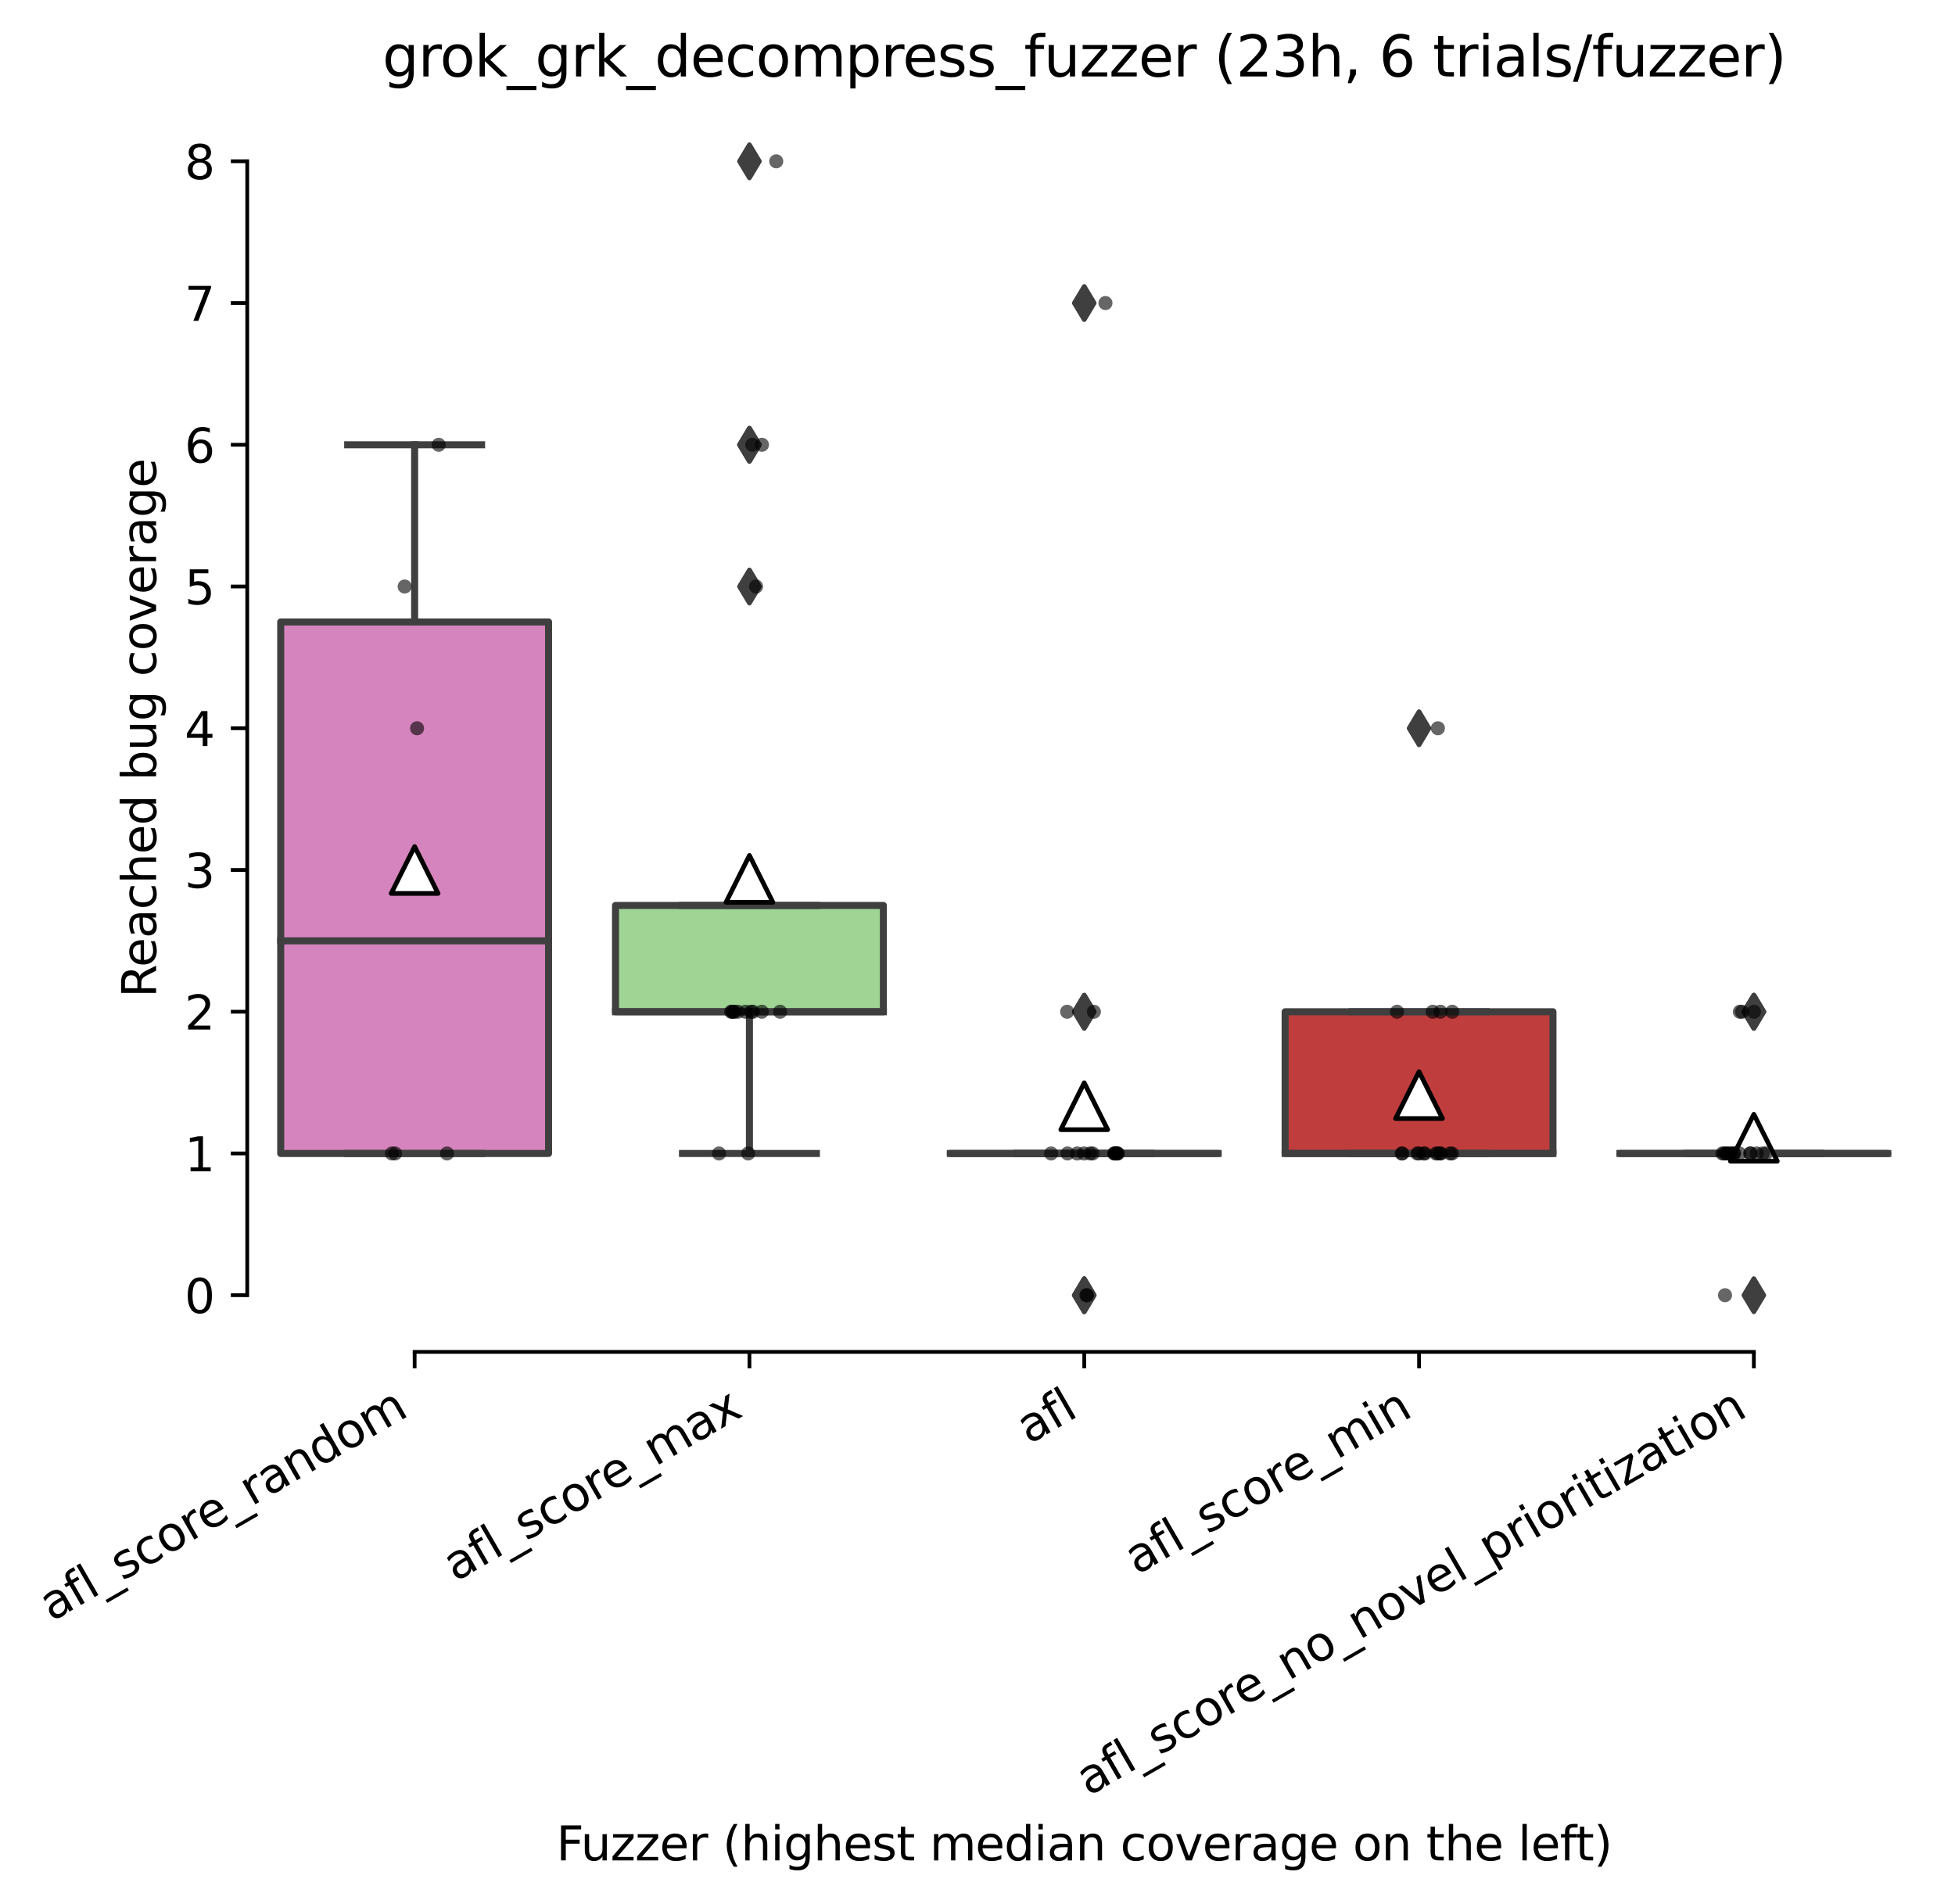 <?xml version="1.0" encoding="utf-8" standalone="no"?>
<!DOCTYPE svg PUBLIC "-//W3C//DTD SVG 1.1//EN"
  "http://www.w3.org/Graphics/SVG/1.1/DTD/svg11.dtd">
<svg height="406.195pt" version="1.1" viewBox="0 0 417.063 406.195" width="417.063pt" xmlns="http://www.w3.org/2000/svg" xmlns:xlink="http://www.w3.org/1999/xlink">
 <defs>
  <style type="text/css">*{stroke-linecap:butt;stroke-linejoin:round;}</style>
 </defs>
 <g id="figure_1">
  <g id="patch_1">
   <path d="M 0 406.195 
L 417.063 406.195 
L 417.063 0 
L 0 0 
z
" style="fill:#ffffff;"/>
  </g>
  <g id="axes_1">
   <g id="patch_2">
    <path d="M 52.743 288.43 
L 409.863 288.43 
L 409.863 22.318 
L 52.743 22.318 
z
" style="fill:#ffffff;"/>
   </g>
   <g id="patch_3">
    <path clip-path="url(#pbec3e5b491)" d="M 59.885 246.094 
L 117.024 246.094 
L 117.024 132.694 
L 59.885 132.694 
L 59.885 246.094 
z
" style="fill:#d684bd;stroke:#3f3f3f;stroke-linejoin:miter;stroke-width:1.5;"/>
   </g>
   <g id="patch_4">
    <path clip-path="url(#pbec3e5b491)" d="M 131.309 215.854 
L 188.448 215.854 
L 188.448 193.174 
L 131.309 193.174 
L 131.309 215.854 
z
" style="fill:#9fd495;stroke:#3f3f3f;stroke-linejoin:miter;stroke-width:1.5;"/>
   </g>
   <g id="patch_5">
    <path clip-path="url(#pbec3e5b491)" d="M 202.733 246.094 
L 259.872 246.094 
L 259.872 246.094 
L 202.733 246.094 
L 202.733 246.094 
z
" style="fill:#3274a1;stroke:#3f3f3f;stroke-linejoin:miter;stroke-width:1.5;"/>
   </g>
   <g id="patch_6">
    <path clip-path="url(#pbec3e5b491)" d="M 274.157 246.094 
L 331.296 246.094 
L 331.296 215.854 
L 274.157 215.854 
L 274.157 246.094 
z
" style="fill:#c03d3e;stroke:#3f3f3f;stroke-linejoin:miter;stroke-width:1.5;"/>
   </g>
   <g id="patch_7">
    <path clip-path="url(#pbec3e5b491)" d="M 345.581 246.094 
L 402.72 246.094 
L 402.72 246.094 
L 345.581 246.094 
L 345.581 246.094 
z
" style="fill:#e1812c;stroke:#3f3f3f;stroke-linejoin:miter;stroke-width:1.5;"/>
   </g>
   <g id="matplotlib.axis_1">
    <g id="xtick_1">
     <g id="line2d_1">
      <defs>
       <path d="M 0 0 
L 0 3.5 
" id="md1df890fd1" style="stroke:#000000;stroke-width:0.8;"/>
      </defs>
      <g>
       <use style="stroke:#000000;stroke-width:0.8;" x="88.455" xlink:href="#md1df890fd1" y="288.43"/>
      </g>
     </g>
     <g id="text_1">
      <!-- afl_score_random -->
      <g transform="translate(10.999 346.049)rotate(-30)scale(0.1 -0.1)">
       <defs>
        <path d="M 2194 1759 
Q 1497 1759 1228 1600 
Q 959 1441 959 1056 
Q 959 750 1161 570 
Q 1363 391 1709 391 
Q 2188 391 2477 730 
Q 2766 1069 2766 1631 
L 2766 1759 
L 2194 1759 
z
M 3341 1997 
L 3341 0 
L 2766 0 
L 2766 531 
Q 2569 213 2275 61 
Q 1981 -91 1556 -91 
Q 1019 -91 701 211 
Q 384 513 384 1019 
Q 384 1609 779 1909 
Q 1175 2209 1959 2209 
L 2766 2209 
L 2766 2266 
Q 2766 2663 2505 2880 
Q 2244 3097 1772 3097 
Q 1472 3097 1187 3025 
Q 903 2953 641 2809 
L 641 3341 
Q 956 3463 1253 3523 
Q 1550 3584 1831 3584 
Q 2591 3584 2966 3190 
Q 3341 2797 3341 1997 
z
" id="DejaVuSans-61" transform="scale(0.016)"/>
        <path d="M 2375 4863 
L 2375 4384 
L 1825 4384 
Q 1516 4384 1395 4259 
Q 1275 4134 1275 3809 
L 1275 3500 
L 2222 3500 
L 2222 3053 
L 1275 3053 
L 1275 0 
L 697 0 
L 697 3053 
L 147 3053 
L 147 3500 
L 697 3500 
L 697 3744 
Q 697 4328 969 4595 
Q 1241 4863 1831 4863 
L 2375 4863 
z
" id="DejaVuSans-66" transform="scale(0.016)"/>
        <path d="M 603 4863 
L 1178 4863 
L 1178 0 
L 603 0 
L 603 4863 
z
" id="DejaVuSans-6c" transform="scale(0.016)"/>
        <path d="M 3263 -1063 
L 3263 -1509 
L -63 -1509 
L -63 -1063 
L 3263 -1063 
z
" id="DejaVuSans-5f" transform="scale(0.016)"/>
        <path d="M 2834 3397 
L 2834 2853 
Q 2591 2978 2328 3040 
Q 2066 3103 1784 3103 
Q 1356 3103 1142 2972 
Q 928 2841 928 2578 
Q 928 2378 1081 2264 
Q 1234 2150 1697 2047 
L 1894 2003 
Q 2506 1872 2764 1633 
Q 3022 1394 3022 966 
Q 3022 478 2636 193 
Q 2250 -91 1575 -91 
Q 1294 -91 989 -36 
Q 684 19 347 128 
L 347 722 
Q 666 556 975 473 
Q 1284 391 1588 391 
Q 1994 391 2212 530 
Q 2431 669 2431 922 
Q 2431 1156 2273 1281 
Q 2116 1406 1581 1522 
L 1381 1569 
Q 847 1681 609 1914 
Q 372 2147 372 2553 
Q 372 3047 722 3315 
Q 1072 3584 1716 3584 
Q 2034 3584 2315 3537 
Q 2597 3491 2834 3397 
z
" id="DejaVuSans-73" transform="scale(0.016)"/>
        <path d="M 3122 3366 
L 3122 2828 
Q 2878 2963 2633 3030 
Q 2388 3097 2138 3097 
Q 1578 3097 1268 2742 
Q 959 2388 959 1747 
Q 959 1106 1268 751 
Q 1578 397 2138 397 
Q 2388 397 2633 464 
Q 2878 531 3122 666 
L 3122 134 
Q 2881 22 2623 -34 
Q 2366 -91 2075 -91 
Q 1284 -91 818 406 
Q 353 903 353 1747 
Q 353 2603 823 3093 
Q 1294 3584 2113 3584 
Q 2378 3584 2631 3529 
Q 2884 3475 3122 3366 
z
" id="DejaVuSans-63" transform="scale(0.016)"/>
        <path d="M 1959 3097 
Q 1497 3097 1228 2736 
Q 959 2375 959 1747 
Q 959 1119 1226 758 
Q 1494 397 1959 397 
Q 2419 397 2687 759 
Q 2956 1122 2956 1747 
Q 2956 2369 2687 2733 
Q 2419 3097 1959 3097 
z
M 1959 3584 
Q 2709 3584 3137 3096 
Q 3566 2609 3566 1747 
Q 3566 888 3137 398 
Q 2709 -91 1959 -91 
Q 1206 -91 779 398 
Q 353 888 353 1747 
Q 353 2609 779 3096 
Q 1206 3584 1959 3584 
z
" id="DejaVuSans-6f" transform="scale(0.016)"/>
        <path d="M 2631 2963 
Q 2534 3019 2420 3045 
Q 2306 3072 2169 3072 
Q 1681 3072 1420 2755 
Q 1159 2438 1159 1844 
L 1159 0 
L 581 0 
L 581 3500 
L 1159 3500 
L 1159 2956 
Q 1341 3275 1631 3429 
Q 1922 3584 2338 3584 
Q 2397 3584 2469 3576 
Q 2541 3569 2628 3553 
L 2631 2963 
z
" id="DejaVuSans-72" transform="scale(0.016)"/>
        <path d="M 3597 1894 
L 3597 1613 
L 953 1613 
Q 991 1019 1311 708 
Q 1631 397 2203 397 
Q 2534 397 2845 478 
Q 3156 559 3463 722 
L 3463 178 
Q 3153 47 2828 -22 
Q 2503 -91 2169 -91 
Q 1331 -91 842 396 
Q 353 884 353 1716 
Q 353 2575 817 3079 
Q 1281 3584 2069 3584 
Q 2775 3584 3186 3129 
Q 3597 2675 3597 1894 
z
M 3022 2063 
Q 3016 2534 2758 2815 
Q 2500 3097 2075 3097 
Q 1594 3097 1305 2825 
Q 1016 2553 972 2059 
L 3022 2063 
z
" id="DejaVuSans-65" transform="scale(0.016)"/>
        <path d="M 3513 2113 
L 3513 0 
L 2938 0 
L 2938 2094 
Q 2938 2591 2744 2837 
Q 2550 3084 2163 3084 
Q 1697 3084 1428 2787 
Q 1159 2491 1159 1978 
L 1159 0 
L 581 0 
L 581 3500 
L 1159 3500 
L 1159 2956 
Q 1366 3272 1645 3428 
Q 1925 3584 2291 3584 
Q 2894 3584 3203 3211 
Q 3513 2838 3513 2113 
z
" id="DejaVuSans-6e" transform="scale(0.016)"/>
        <path d="M 2906 2969 
L 2906 4863 
L 3481 4863 
L 3481 0 
L 2906 0 
L 2906 525 
Q 2725 213 2448 61 
Q 2172 -91 1784 -91 
Q 1150 -91 751 415 
Q 353 922 353 1747 
Q 353 2572 751 3078 
Q 1150 3584 1784 3584 
Q 2172 3584 2448 3432 
Q 2725 3281 2906 2969 
z
M 947 1747 
Q 947 1113 1208 752 
Q 1469 391 1925 391 
Q 2381 391 2643 752 
Q 2906 1113 2906 1747 
Q 2906 2381 2643 2742 
Q 2381 3103 1925 3103 
Q 1469 3103 1208 2742 
Q 947 2381 947 1747 
z
" id="DejaVuSans-64" transform="scale(0.016)"/>
        <path d="M 3328 2828 
Q 3544 3216 3844 3400 
Q 4144 3584 4550 3584 
Q 5097 3584 5394 3201 
Q 5691 2819 5691 2113 
L 5691 0 
L 5113 0 
L 5113 2094 
Q 5113 2597 4934 2840 
Q 4756 3084 4391 3084 
Q 3944 3084 3684 2787 
Q 3425 2491 3425 1978 
L 3425 0 
L 2847 0 
L 2847 2094 
Q 2847 2600 2669 2842 
Q 2491 3084 2119 3084 
Q 1678 3084 1418 2786 
Q 1159 2488 1159 1978 
L 1159 0 
L 581 0 
L 581 3500 
L 1159 3500 
L 1159 2956 
Q 1356 3278 1631 3431 
Q 1906 3584 2284 3584 
Q 2666 3584 2933 3390 
Q 3200 3197 3328 2828 
z
" id="DejaVuSans-6d" transform="scale(0.016)"/>
       </defs>
       <use xlink:href="#DejaVuSans-61"/>
       <use x="61.279" xlink:href="#DejaVuSans-66"/>
       <use x="96.484" xlink:href="#DejaVuSans-6c"/>
       <use x="124.268" xlink:href="#DejaVuSans-5f"/>
       <use x="174.268" xlink:href="#DejaVuSans-73"/>
       <use x="226.367" xlink:href="#DejaVuSans-63"/>
       <use x="281.348" xlink:href="#DejaVuSans-6f"/>
       <use x="342.529" xlink:href="#DejaVuSans-72"/>
       <use x="381.393" xlink:href="#DejaVuSans-65"/>
       <use x="442.916" xlink:href="#DejaVuSans-5f"/>
       <use x="492.916" xlink:href="#DejaVuSans-72"/>
       <use x="534.029" xlink:href="#DejaVuSans-61"/>
       <use x="595.309" xlink:href="#DejaVuSans-6e"/>
       <use x="658.688" xlink:href="#DejaVuSans-64"/>
       <use x="722.164" xlink:href="#DejaVuSans-6f"/>
       <use x="783.346" xlink:href="#DejaVuSans-6d"/>
      </g>
     </g>
    </g>
    <g id="xtick_2">
     <g id="line2d_2">
      <g>
       <use style="stroke:#000000;stroke-width:0.8;" x="159.879" xlink:href="#md1df890fd1" y="288.43"/>
      </g>
     </g>
     <g id="text_2">
      <!-- afl_score_max -->
      <g transform="translate(97.143 337.55)rotate(-30)scale(0.1 -0.1)">
       <defs>
        <path d="M 3513 3500 
L 2247 1797 
L 3578 0 
L 2900 0 
L 1881 1375 
L 863 0 
L 184 0 
L 1544 1831 
L 300 3500 
L 978 3500 
L 1906 2253 
L 2834 3500 
L 3513 3500 
z
" id="DejaVuSans-78" transform="scale(0.016)"/>
       </defs>
       <use xlink:href="#DejaVuSans-61"/>
       <use x="61.279" xlink:href="#DejaVuSans-66"/>
       <use x="96.484" xlink:href="#DejaVuSans-6c"/>
       <use x="124.268" xlink:href="#DejaVuSans-5f"/>
       <use x="174.268" xlink:href="#DejaVuSans-73"/>
       <use x="226.367" xlink:href="#DejaVuSans-63"/>
       <use x="281.348" xlink:href="#DejaVuSans-6f"/>
       <use x="342.529" xlink:href="#DejaVuSans-72"/>
       <use x="381.393" xlink:href="#DejaVuSans-65"/>
       <use x="442.916" xlink:href="#DejaVuSans-5f"/>
       <use x="492.916" xlink:href="#DejaVuSans-6d"/>
       <use x="590.328" xlink:href="#DejaVuSans-61"/>
       <use x="651.607" xlink:href="#DejaVuSans-78"/>
      </g>
     </g>
    </g>
    <g id="xtick_3">
     <g id="line2d_3">
      <g>
       <use style="stroke:#000000;stroke-width:0.8;" x="231.303" xlink:href="#md1df890fd1" y="288.43"/>
      </g>
     </g>
     <g id="text_3">
      <!-- afl -->
      <g transform="translate(219.501 308.224)rotate(-30)scale(0.1 -0.1)">
       <use xlink:href="#DejaVuSans-61"/>
       <use x="61.279" xlink:href="#DejaVuSans-66"/>
       <use x="96.484" xlink:href="#DejaVuSans-6c"/>
      </g>
     </g>
    </g>
    <g id="xtick_4">
     <g id="line2d_4">
      <g>
       <use style="stroke:#000000;stroke-width:0.8;" x="302.727" xlink:href="#md1df890fd1" y="288.43"/>
      </g>
     </g>
     <g id="text_4">
      <!-- afl_score_min -->
      <g transform="translate(242.529 336.085)rotate(-30)scale(0.1 -0.1)">
       <defs>
        <path d="M 603 3500 
L 1178 3500 
L 1178 0 
L 603 0 
L 603 3500 
z
M 603 4863 
L 1178 4863 
L 1178 4134 
L 603 4134 
L 603 4863 
z
" id="DejaVuSans-69" transform="scale(0.016)"/>
       </defs>
       <use xlink:href="#DejaVuSans-61"/>
       <use x="61.279" xlink:href="#DejaVuSans-66"/>
       <use x="96.484" xlink:href="#DejaVuSans-6c"/>
       <use x="124.268" xlink:href="#DejaVuSans-5f"/>
       <use x="174.268" xlink:href="#DejaVuSans-73"/>
       <use x="226.367" xlink:href="#DejaVuSans-63"/>
       <use x="281.348" xlink:href="#DejaVuSans-6f"/>
       <use x="342.529" xlink:href="#DejaVuSans-72"/>
       <use x="381.393" xlink:href="#DejaVuSans-65"/>
       <use x="442.916" xlink:href="#DejaVuSans-5f"/>
       <use x="492.916" xlink:href="#DejaVuSans-6d"/>
       <use x="590.328" xlink:href="#DejaVuSans-69"/>
       <use x="618.111" xlink:href="#DejaVuSans-6e"/>
      </g>
     </g>
    </g>
    <g id="xtick_5">
     <g id="line2d_5">
      <g>
       <use style="stroke:#000000;stroke-width:0.8;" x="374.151" xlink:href="#md1df890fd1" y="288.43"/>
      </g>
     </g>
     <g id="text_5">
      <!-- afl_score_no_novel_prioritization -->
      <g transform="translate(232.217 383.275)rotate(-30)scale(0.1 -0.1)">
       <defs>
        <path d="M 191 3500 
L 800 3500 
L 1894 563 
L 2988 3500 
L 3597 3500 
L 2284 0 
L 1503 0 
L 191 3500 
z
" id="DejaVuSans-76" transform="scale(0.016)"/>
        <path d="M 1159 525 
L 1159 -1331 
L 581 -1331 
L 581 3500 
L 1159 3500 
L 1159 2969 
Q 1341 3281 1617 3432 
Q 1894 3584 2278 3584 
Q 2916 3584 3314 3078 
Q 3713 2572 3713 1747 
Q 3713 922 3314 415 
Q 2916 -91 2278 -91 
Q 1894 -91 1617 61 
Q 1341 213 1159 525 
z
M 3116 1747 
Q 3116 2381 2855 2742 
Q 2594 3103 2138 3103 
Q 1681 3103 1420 2742 
Q 1159 2381 1159 1747 
Q 1159 1113 1420 752 
Q 1681 391 2138 391 
Q 2594 391 2855 752 
Q 3116 1113 3116 1747 
z
" id="DejaVuSans-70" transform="scale(0.016)"/>
        <path d="M 1172 4494 
L 1172 3500 
L 2356 3500 
L 2356 3053 
L 1172 3053 
L 1172 1153 
Q 1172 725 1289 603 
Q 1406 481 1766 481 
L 2356 481 
L 2356 0 
L 1766 0 
Q 1100 0 847 248 
Q 594 497 594 1153 
L 594 3053 
L 172 3053 
L 172 3500 
L 594 3500 
L 594 4494 
L 1172 4494 
z
" id="DejaVuSans-74" transform="scale(0.016)"/>
        <path d="M 353 3500 
L 3084 3500 
L 3084 2975 
L 922 459 
L 3084 459 
L 3084 0 
L 275 0 
L 275 525 
L 2438 3041 
L 353 3041 
L 353 3500 
z
" id="DejaVuSans-7a" transform="scale(0.016)"/>
       </defs>
       <use xlink:href="#DejaVuSans-61"/>
       <use x="61.279" xlink:href="#DejaVuSans-66"/>
       <use x="96.484" xlink:href="#DejaVuSans-6c"/>
       <use x="124.268" xlink:href="#DejaVuSans-5f"/>
       <use x="174.268" xlink:href="#DejaVuSans-73"/>
       <use x="226.367" xlink:href="#DejaVuSans-63"/>
       <use x="281.348" xlink:href="#DejaVuSans-6f"/>
       <use x="342.529" xlink:href="#DejaVuSans-72"/>
       <use x="381.393" xlink:href="#DejaVuSans-65"/>
       <use x="442.916" xlink:href="#DejaVuSans-5f"/>
       <use x="492.916" xlink:href="#DejaVuSans-6e"/>
       <use x="556.295" xlink:href="#DejaVuSans-6f"/>
       <use x="617.477" xlink:href="#DejaVuSans-5f"/>
       <use x="667.477" xlink:href="#DejaVuSans-6e"/>
       <use x="730.855" xlink:href="#DejaVuSans-6f"/>
       <use x="792.037" xlink:href="#DejaVuSans-76"/>
       <use x="851.217" xlink:href="#DejaVuSans-65"/>
       <use x="912.74" xlink:href="#DejaVuSans-6c"/>
       <use x="940.523" xlink:href="#DejaVuSans-5f"/>
       <use x="990.523" xlink:href="#DejaVuSans-70"/>
       <use x="1054" xlink:href="#DejaVuSans-72"/>
       <use x="1095.113" xlink:href="#DejaVuSans-69"/>
       <use x="1122.896" xlink:href="#DejaVuSans-6f"/>
       <use x="1184.078" xlink:href="#DejaVuSans-72"/>
       <use x="1225.191" xlink:href="#DejaVuSans-69"/>
       <use x="1252.975" xlink:href="#DejaVuSans-74"/>
       <use x="1292.184" xlink:href="#DejaVuSans-69"/>
       <use x="1319.967" xlink:href="#DejaVuSans-7a"/>
       <use x="1372.457" xlink:href="#DejaVuSans-61"/>
       <use x="1433.736" xlink:href="#DejaVuSans-74"/>
       <use x="1472.945" xlink:href="#DejaVuSans-69"/>
       <use x="1500.729" xlink:href="#DejaVuSans-6f"/>
       <use x="1561.91" xlink:href="#DejaVuSans-6e"/>
      </g>
     </g>
    </g>
    <g id="text_6">
     <!-- Fuzzer (highest median coverage on the left) -->
     <g transform="translate(118.685 396.916)scale(0.1 -0.1)">
      <defs>
       <path d="M 628 4666 
L 3309 4666 
L 3309 4134 
L 1259 4134 
L 1259 2759 
L 3109 2759 
L 3109 2228 
L 1259 2228 
L 1259 0 
L 628 0 
L 628 4666 
z
" id="DejaVuSans-46" transform="scale(0.016)"/>
       <path d="M 544 1381 
L 544 3500 
L 1119 3500 
L 1119 1403 
Q 1119 906 1312 657 
Q 1506 409 1894 409 
Q 2359 409 2629 706 
Q 2900 1003 2900 1516 
L 2900 3500 
L 3475 3500 
L 3475 0 
L 2900 0 
L 2900 538 
Q 2691 219 2414 64 
Q 2138 -91 1772 -91 
Q 1169 -91 856 284 
Q 544 659 544 1381 
z
M 1991 3584 
L 1991 3584 
z
" id="DejaVuSans-75" transform="scale(0.016)"/>
       <path id="DejaVuSans-20" transform="scale(0.016)"/>
       <path d="M 1984 4856 
Q 1566 4138 1362 3434 
Q 1159 2731 1159 2009 
Q 1159 1288 1364 580 
Q 1569 -128 1984 -844 
L 1484 -844 
Q 1016 -109 783 600 
Q 550 1309 550 2009 
Q 550 2706 781 3412 
Q 1013 4119 1484 4856 
L 1984 4856 
z
" id="DejaVuSans-28" transform="scale(0.016)"/>
       <path d="M 3513 2113 
L 3513 0 
L 2938 0 
L 2938 2094 
Q 2938 2591 2744 2837 
Q 2550 3084 2163 3084 
Q 1697 3084 1428 2787 
Q 1159 2491 1159 1978 
L 1159 0 
L 581 0 
L 581 4863 
L 1159 4863 
L 1159 2956 
Q 1366 3272 1645 3428 
Q 1925 3584 2291 3584 
Q 2894 3584 3203 3211 
Q 3513 2838 3513 2113 
z
" id="DejaVuSans-68" transform="scale(0.016)"/>
       <path d="M 2906 1791 
Q 2906 2416 2648 2759 
Q 2391 3103 1925 3103 
Q 1463 3103 1205 2759 
Q 947 2416 947 1791 
Q 947 1169 1205 825 
Q 1463 481 1925 481 
Q 2391 481 2648 825 
Q 2906 1169 2906 1791 
z
M 3481 434 
Q 3481 -459 3084 -895 
Q 2688 -1331 1869 -1331 
Q 1566 -1331 1297 -1286 
Q 1028 -1241 775 -1147 
L 775 -588 
Q 1028 -725 1275 -790 
Q 1522 -856 1778 -856 
Q 2344 -856 2625 -561 
Q 2906 -266 2906 331 
L 2906 616 
Q 2728 306 2450 153 
Q 2172 0 1784 0 
Q 1141 0 747 490 
Q 353 981 353 1791 
Q 353 2603 747 3093 
Q 1141 3584 1784 3584 
Q 2172 3584 2450 3431 
Q 2728 3278 2906 2969 
L 2906 3500 
L 3481 3500 
L 3481 434 
z
" id="DejaVuSans-67" transform="scale(0.016)"/>
       <path d="M 513 4856 
L 1013 4856 
Q 1481 4119 1714 3412 
Q 1947 2706 1947 2009 
Q 1947 1309 1714 600 
Q 1481 -109 1013 -844 
L 513 -844 
Q 928 -128 1133 580 
Q 1338 1288 1338 2009 
Q 1338 2731 1133 3434 
Q 928 4138 513 4856 
z
" id="DejaVuSans-29" transform="scale(0.016)"/>
      </defs>
      <use xlink:href="#DejaVuSans-46"/>
      <use x="52.02" xlink:href="#DejaVuSans-75"/>
      <use x="115.398" xlink:href="#DejaVuSans-7a"/>
      <use x="167.889" xlink:href="#DejaVuSans-7a"/>
      <use x="220.379" xlink:href="#DejaVuSans-65"/>
      <use x="281.902" xlink:href="#DejaVuSans-72"/>
      <use x="323.016" xlink:href="#DejaVuSans-20"/>
      <use x="354.803" xlink:href="#DejaVuSans-28"/>
      <use x="393.816" xlink:href="#DejaVuSans-68"/>
      <use x="457.195" xlink:href="#DejaVuSans-69"/>
      <use x="484.979" xlink:href="#DejaVuSans-67"/>
      <use x="548.455" xlink:href="#DejaVuSans-68"/>
      <use x="611.834" xlink:href="#DejaVuSans-65"/>
      <use x="673.357" xlink:href="#DejaVuSans-73"/>
      <use x="725.457" xlink:href="#DejaVuSans-74"/>
      <use x="764.666" xlink:href="#DejaVuSans-20"/>
      <use x="796.453" xlink:href="#DejaVuSans-6d"/>
      <use x="893.865" xlink:href="#DejaVuSans-65"/>
      <use x="955.389" xlink:href="#DejaVuSans-64"/>
      <use x="1018.865" xlink:href="#DejaVuSans-69"/>
      <use x="1046.648" xlink:href="#DejaVuSans-61"/>
      <use x="1107.928" xlink:href="#DejaVuSans-6e"/>
      <use x="1171.307" xlink:href="#DejaVuSans-20"/>
      <use x="1203.094" xlink:href="#DejaVuSans-63"/>
      <use x="1258.074" xlink:href="#DejaVuSans-6f"/>
      <use x="1319.256" xlink:href="#DejaVuSans-76"/>
      <use x="1378.436" xlink:href="#DejaVuSans-65"/>
      <use x="1439.959" xlink:href="#DejaVuSans-72"/>
      <use x="1481.072" xlink:href="#DejaVuSans-61"/>
      <use x="1542.352" xlink:href="#DejaVuSans-67"/>
      <use x="1605.828" xlink:href="#DejaVuSans-65"/>
      <use x="1667.352" xlink:href="#DejaVuSans-20"/>
      <use x="1699.139" xlink:href="#DejaVuSans-6f"/>
      <use x="1760.32" xlink:href="#DejaVuSans-6e"/>
      <use x="1823.699" xlink:href="#DejaVuSans-20"/>
      <use x="1855.486" xlink:href="#DejaVuSans-74"/>
      <use x="1894.695" xlink:href="#DejaVuSans-68"/>
      <use x="1958.074" xlink:href="#DejaVuSans-65"/>
      <use x="2019.598" xlink:href="#DejaVuSans-20"/>
      <use x="2051.385" xlink:href="#DejaVuSans-6c"/>
      <use x="2079.168" xlink:href="#DejaVuSans-65"/>
      <use x="2140.691" xlink:href="#DejaVuSans-66"/>
      <use x="2174.146" xlink:href="#DejaVuSans-74"/>
      <use x="2213.355" xlink:href="#DejaVuSans-29"/>
     </g>
    </g>
   </g>
   <g id="matplotlib.axis_2">
    <g id="ytick_1">
     <g id="line2d_6">
      <defs>
       <path d="M 0 0 
L -3.5 0 
" id="m724019d099" style="stroke:#000000;stroke-width:0.8;"/>
      </defs>
      <g>
       <use style="stroke:#000000;stroke-width:0.8;" x="52.743" xlink:href="#m724019d099" y="276.334"/>
      </g>
     </g>
     <g id="text_7">
      <!-- 0 -->
      <g transform="translate(39.38 280.133)scale(0.1 -0.1)">
       <defs>
        <path d="M 2034 4250 
Q 1547 4250 1301 3770 
Q 1056 3291 1056 2328 
Q 1056 1369 1301 889 
Q 1547 409 2034 409 
Q 2525 409 2770 889 
Q 3016 1369 3016 2328 
Q 3016 3291 2770 3770 
Q 2525 4250 2034 4250 
z
M 2034 4750 
Q 2819 4750 3233 4129 
Q 3647 3509 3647 2328 
Q 3647 1150 3233 529 
Q 2819 -91 2034 -91 
Q 1250 -91 836 529 
Q 422 1150 422 2328 
Q 422 3509 836 4129 
Q 1250 4750 2034 4750 
z
" id="DejaVuSans-30" transform="scale(0.016)"/>
       </defs>
       <use xlink:href="#DejaVuSans-30"/>
      </g>
     </g>
    </g>
    <g id="ytick_2">
     <g id="line2d_7">
      <g>
       <use style="stroke:#000000;stroke-width:0.8;" x="52.743" xlink:href="#m724019d099" y="246.094"/>
      </g>
     </g>
     <g id="text_8">
      <!-- 1 -->
      <g transform="translate(39.38 249.893)scale(0.1 -0.1)">
       <defs>
        <path d="M 794 531 
L 1825 531 
L 1825 4091 
L 703 3866 
L 703 4441 
L 1819 4666 
L 2450 4666 
L 2450 531 
L 3481 531 
L 3481 0 
L 794 0 
L 794 531 
z
" id="DejaVuSans-31" transform="scale(0.016)"/>
       </defs>
       <use xlink:href="#DejaVuSans-31"/>
      </g>
     </g>
    </g>
    <g id="ytick_3">
     <g id="line2d_8">
      <g>
       <use style="stroke:#000000;stroke-width:0.8;" x="52.743" xlink:href="#m724019d099" y="215.854"/>
      </g>
     </g>
     <g id="text_9">
      <!-- 2 -->
      <g transform="translate(39.38 219.653)scale(0.1 -0.1)">
       <defs>
        <path d="M 1228 531 
L 3431 531 
L 3431 0 
L 469 0 
L 469 531 
Q 828 903 1448 1529 
Q 2069 2156 2228 2338 
Q 2531 2678 2651 2914 
Q 2772 3150 2772 3378 
Q 2772 3750 2511 3984 
Q 2250 4219 1831 4219 
Q 1534 4219 1204 4116 
Q 875 4013 500 3803 
L 500 4441 
Q 881 4594 1212 4672 
Q 1544 4750 1819 4750 
Q 2544 4750 2975 4387 
Q 3406 4025 3406 3419 
Q 3406 3131 3298 2873 
Q 3191 2616 2906 2266 
Q 2828 2175 2409 1742 
Q 1991 1309 1228 531 
z
" id="DejaVuSans-32" transform="scale(0.016)"/>
       </defs>
       <use xlink:href="#DejaVuSans-32"/>
      </g>
     </g>
    </g>
    <g id="ytick_4">
     <g id="line2d_9">
      <g>
       <use style="stroke:#000000;stroke-width:0.8;" x="52.743" xlink:href="#m724019d099" y="185.614"/>
      </g>
     </g>
     <g id="text_10">
      <!-- 3 -->
      <g transform="translate(39.38 189.413)scale(0.1 -0.1)">
       <defs>
        <path d="M 2597 2516 
Q 3050 2419 3304 2112 
Q 3559 1806 3559 1356 
Q 3559 666 3084 287 
Q 2609 -91 1734 -91 
Q 1441 -91 1130 -33 
Q 819 25 488 141 
L 488 750 
Q 750 597 1062 519 
Q 1375 441 1716 441 
Q 2309 441 2620 675 
Q 2931 909 2931 1356 
Q 2931 1769 2642 2001 
Q 2353 2234 1838 2234 
L 1294 2234 
L 1294 2753 
L 1863 2753 
Q 2328 2753 2575 2939 
Q 2822 3125 2822 3475 
Q 2822 3834 2567 4026 
Q 2313 4219 1838 4219 
Q 1578 4219 1281 4162 
Q 984 4106 628 3988 
L 628 4550 
Q 988 4650 1302 4700 
Q 1616 4750 1894 4750 
Q 2613 4750 3031 4423 
Q 3450 4097 3450 3541 
Q 3450 3153 3228 2886 
Q 3006 2619 2597 2516 
z
" id="DejaVuSans-33" transform="scale(0.016)"/>
       </defs>
       <use xlink:href="#DejaVuSans-33"/>
      </g>
     </g>
    </g>
    <g id="ytick_5">
     <g id="line2d_10">
      <g>
       <use style="stroke:#000000;stroke-width:0.8;" x="52.743" xlink:href="#m724019d099" y="155.374"/>
      </g>
     </g>
     <g id="text_11">
      <!-- 4 -->
      <g transform="translate(39.38 159.173)scale(0.1 -0.1)">
       <defs>
        <path d="M 2419 4116 
L 825 1625 
L 2419 1625 
L 2419 4116 
z
M 2253 4666 
L 3047 4666 
L 3047 1625 
L 3713 1625 
L 3713 1100 
L 3047 1100 
L 3047 0 
L 2419 0 
L 2419 1100 
L 313 1100 
L 313 1709 
L 2253 4666 
z
" id="DejaVuSans-34" transform="scale(0.016)"/>
       </defs>
       <use xlink:href="#DejaVuSans-34"/>
      </g>
     </g>
    </g>
    <g id="ytick_6">
     <g id="line2d_11">
      <g>
       <use style="stroke:#000000;stroke-width:0.8;" x="52.743" xlink:href="#m724019d099" y="125.134"/>
      </g>
     </g>
     <g id="text_12">
      <!-- 5 -->
      <g transform="translate(39.38 128.933)scale(0.1 -0.1)">
       <defs>
        <path d="M 691 4666 
L 3169 4666 
L 3169 4134 
L 1269 4134 
L 1269 2991 
Q 1406 3038 1543 3061 
Q 1681 3084 1819 3084 
Q 2600 3084 3056 2656 
Q 3513 2228 3513 1497 
Q 3513 744 3044 326 
Q 2575 -91 1722 -91 
Q 1428 -91 1123 -41 
Q 819 9 494 109 
L 494 744 
Q 775 591 1075 516 
Q 1375 441 1709 441 
Q 2250 441 2565 725 
Q 2881 1009 2881 1497 
Q 2881 1984 2565 2268 
Q 2250 2553 1709 2553 
Q 1456 2553 1204 2497 
Q 953 2441 691 2322 
L 691 4666 
z
" id="DejaVuSans-35" transform="scale(0.016)"/>
       </defs>
       <use xlink:href="#DejaVuSans-35"/>
      </g>
     </g>
    </g>
    <g id="ytick_7">
     <g id="line2d_12">
      <g>
       <use style="stroke:#000000;stroke-width:0.8;" x="52.743" xlink:href="#m724019d099" y="94.894"/>
      </g>
     </g>
     <g id="text_13">
      <!-- 6 -->
      <g transform="translate(39.38 98.693)scale(0.1 -0.1)">
       <defs>
        <path d="M 2113 2584 
Q 1688 2584 1439 2293 
Q 1191 2003 1191 1497 
Q 1191 994 1439 701 
Q 1688 409 2113 409 
Q 2538 409 2786 701 
Q 3034 994 3034 1497 
Q 3034 2003 2786 2293 
Q 2538 2584 2113 2584 
z
M 3366 4563 
L 3366 3988 
Q 3128 4100 2886 4159 
Q 2644 4219 2406 4219 
Q 1781 4219 1451 3797 
Q 1122 3375 1075 2522 
Q 1259 2794 1537 2939 
Q 1816 3084 2150 3084 
Q 2853 3084 3261 2657 
Q 3669 2231 3669 1497 
Q 3669 778 3244 343 
Q 2819 -91 2113 -91 
Q 1303 -91 875 529 
Q 447 1150 447 2328 
Q 447 3434 972 4092 
Q 1497 4750 2381 4750 
Q 2619 4750 2861 4703 
Q 3103 4656 3366 4563 
z
" id="DejaVuSans-36" transform="scale(0.016)"/>
       </defs>
       <use xlink:href="#DejaVuSans-36"/>
      </g>
     </g>
    </g>
    <g id="ytick_8">
     <g id="line2d_13">
      <g>
       <use style="stroke:#000000;stroke-width:0.8;" x="52.743" xlink:href="#m724019d099" y="64.654"/>
      </g>
     </g>
     <g id="text_14">
      <!-- 7 -->
      <g transform="translate(39.38 68.453)scale(0.1 -0.1)">
       <defs>
        <path d="M 525 4666 
L 3525 4666 
L 3525 4397 
L 1831 0 
L 1172 0 
L 2766 4134 
L 525 4134 
L 525 4666 
z
" id="DejaVuSans-37" transform="scale(0.016)"/>
       </defs>
       <use xlink:href="#DejaVuSans-37"/>
      </g>
     </g>
    </g>
    <g id="ytick_9">
     <g id="line2d_14">
      <g>
       <use style="stroke:#000000;stroke-width:0.8;" x="52.743" xlink:href="#m724019d099" y="34.414"/>
      </g>
     </g>
     <g id="text_15">
      <!-- 8 -->
      <g transform="translate(39.38 38.213)scale(0.1 -0.1)">
       <defs>
        <path d="M 2034 2216 
Q 1584 2216 1326 1975 
Q 1069 1734 1069 1313 
Q 1069 891 1326 650 
Q 1584 409 2034 409 
Q 2484 409 2743 651 
Q 3003 894 3003 1313 
Q 3003 1734 2745 1975 
Q 2488 2216 2034 2216 
z
M 1403 2484 
Q 997 2584 770 2862 
Q 544 3141 544 3541 
Q 544 4100 942 4425 
Q 1341 4750 2034 4750 
Q 2731 4750 3128 4425 
Q 3525 4100 3525 3541 
Q 3525 3141 3298 2862 
Q 3072 2584 2669 2484 
Q 3125 2378 3379 2068 
Q 3634 1759 3634 1313 
Q 3634 634 3220 271 
Q 2806 -91 2034 -91 
Q 1263 -91 848 271 
Q 434 634 434 1313 
Q 434 1759 690 2068 
Q 947 2378 1403 2484 
z
M 1172 3481 
Q 1172 3119 1398 2916 
Q 1625 2713 2034 2713 
Q 2441 2713 2670 2916 
Q 2900 3119 2900 3481 
Q 2900 3844 2670 4047 
Q 2441 4250 2034 4250 
Q 1625 4250 1398 4047 
Q 1172 3844 1172 3481 
z
" id="DejaVuSans-38" transform="scale(0.016)"/>
       </defs>
       <use xlink:href="#DejaVuSans-38"/>
      </g>
     </g>
    </g>
    <g id="text_16">
     <!-- Reached bug coverage -->
     <g transform="translate(33.3 212.843)rotate(-90)scale(0.1 -0.1)">
      <defs>
       <path d="M 2841 2188 
Q 3044 2119 3236 1894 
Q 3428 1669 3622 1275 
L 4263 0 
L 3584 0 
L 2988 1197 
Q 2756 1666 2539 1819 
Q 2322 1972 1947 1972 
L 1259 1972 
L 1259 0 
L 628 0 
L 628 4666 
L 2053 4666 
Q 2853 4666 3247 4331 
Q 3641 3997 3641 3322 
Q 3641 2881 3436 2590 
Q 3231 2300 2841 2188 
z
M 1259 4147 
L 1259 2491 
L 2053 2491 
Q 2509 2491 2742 2702 
Q 2975 2913 2975 3322 
Q 2975 3731 2742 3939 
Q 2509 4147 2053 4147 
L 1259 4147 
z
" id="DejaVuSans-52" transform="scale(0.016)"/>
       <path d="M 3116 1747 
Q 3116 2381 2855 2742 
Q 2594 3103 2138 3103 
Q 1681 3103 1420 2742 
Q 1159 2381 1159 1747 
Q 1159 1113 1420 752 
Q 1681 391 2138 391 
Q 2594 391 2855 752 
Q 3116 1113 3116 1747 
z
M 1159 2969 
Q 1341 3281 1617 3432 
Q 1894 3584 2278 3584 
Q 2916 3584 3314 3078 
Q 3713 2572 3713 1747 
Q 3713 922 3314 415 
Q 2916 -91 2278 -91 
Q 1894 -91 1617 61 
Q 1341 213 1159 525 
L 1159 0 
L 581 0 
L 581 4863 
L 1159 4863 
L 1159 2969 
z
" id="DejaVuSans-62" transform="scale(0.016)"/>
      </defs>
      <use xlink:href="#DejaVuSans-52"/>
      <use x="64.982" xlink:href="#DejaVuSans-65"/>
      <use x="126.506" xlink:href="#DejaVuSans-61"/>
      <use x="187.785" xlink:href="#DejaVuSans-63"/>
      <use x="242.766" xlink:href="#DejaVuSans-68"/>
      <use x="306.145" xlink:href="#DejaVuSans-65"/>
      <use x="367.668" xlink:href="#DejaVuSans-64"/>
      <use x="431.145" xlink:href="#DejaVuSans-20"/>
      <use x="462.932" xlink:href="#DejaVuSans-62"/>
      <use x="526.408" xlink:href="#DejaVuSans-75"/>
      <use x="589.787" xlink:href="#DejaVuSans-67"/>
      <use x="653.264" xlink:href="#DejaVuSans-20"/>
      <use x="685.051" xlink:href="#DejaVuSans-63"/>
      <use x="740.031" xlink:href="#DejaVuSans-6f"/>
      <use x="801.213" xlink:href="#DejaVuSans-76"/>
      <use x="860.393" xlink:href="#DejaVuSans-65"/>
      <use x="921.916" xlink:href="#DejaVuSans-72"/>
      <use x="963.029" xlink:href="#DejaVuSans-61"/>
      <use x="1024.309" xlink:href="#DejaVuSans-67"/>
      <use x="1087.785" xlink:href="#DejaVuSans-65"/>
     </g>
    </g>
   </g>
   <g id="line2d_15">
    <path clip-path="url(#pbec3e5b491)" d="M 88.455 246.094 
L 88.455 246.094 
" style="fill:none;stroke:#3f3f3f;stroke-linecap:square;stroke-width:1.5;"/>
   </g>
   <g id="line2d_16">
    <path clip-path="url(#pbec3e5b491)" d="M 88.455 132.694 
L 88.455 94.894 
" style="fill:none;stroke:#3f3f3f;stroke-linecap:square;stroke-width:1.5;"/>
   </g>
   <g id="line2d_17">
    <path clip-path="url(#pbec3e5b491)" d="M 74.17 246.094 
L 102.739 246.094 
" style="fill:none;stroke:#3f3f3f;stroke-linecap:square;stroke-width:1.5;"/>
   </g>
   <g id="line2d_18">
    <path clip-path="url(#pbec3e5b491)" d="M 74.17 94.894 
L 102.739 94.894 
" style="fill:none;stroke:#3f3f3f;stroke-linecap:square;stroke-width:1.5;"/>
   </g>
   <g id="line2d_19"/>
   <g id="line2d_20">
    <path clip-path="url(#pbec3e5b491)" d="M 159.879 215.854 
L 159.879 246.094 
" style="fill:none;stroke:#3f3f3f;stroke-linecap:square;stroke-width:1.5;"/>
   </g>
   <g id="line2d_21">
    <path clip-path="url(#pbec3e5b491)" d="M 159.879 193.174 
L 159.879 193.174 
" style="fill:none;stroke:#3f3f3f;stroke-linecap:square;stroke-width:1.5;"/>
   </g>
   <g id="line2d_22">
    <path clip-path="url(#pbec3e5b491)" d="M 145.594 246.094 
L 174.163 246.094 
" style="fill:none;stroke:#3f3f3f;stroke-linecap:square;stroke-width:1.5;"/>
   </g>
   <g id="line2d_23">
    <path clip-path="url(#pbec3e5b491)" d="M 145.594 193.174 
L 174.163 193.174 
" style="fill:none;stroke:#3f3f3f;stroke-linecap:square;stroke-width:1.5;"/>
   </g>
   <g id="line2d_24">
    <defs>
     <path d="M -0 3.536 
L 2.121 0 
L -0 -3.536 
L -2.121 -0 
z
" id="m6d36de00ac" style="stroke:#3f3f3f;stroke-linejoin:miter;"/>
    </defs>
    <g clip-path="url(#pbec3e5b491)">
     <use style="fill:#3f3f3f;stroke:#3f3f3f;stroke-linejoin:miter;" x="159.879" xlink:href="#m6d36de00ac" y="34.414"/>
     <use style="fill:#3f3f3f;stroke:#3f3f3f;stroke-linejoin:miter;" x="159.879" xlink:href="#m6d36de00ac" y="94.894"/>
     <use style="fill:#3f3f3f;stroke:#3f3f3f;stroke-linejoin:miter;" x="159.879" xlink:href="#m6d36de00ac" y="125.134"/>
     <use style="fill:#3f3f3f;stroke:#3f3f3f;stroke-linejoin:miter;" x="159.879" xlink:href="#m6d36de00ac" y="94.894"/>
    </g>
   </g>
   <g id="line2d_25">
    <path clip-path="url(#pbec3e5b491)" d="M 231.303 246.094 
L 231.303 246.094 
" style="fill:none;stroke:#3f3f3f;stroke-linecap:square;stroke-width:1.5;"/>
   </g>
   <g id="line2d_26">
    <path clip-path="url(#pbec3e5b491)" d="M 231.303 246.094 
L 231.303 246.094 
" style="fill:none;stroke:#3f3f3f;stroke-linecap:square;stroke-width:1.5;"/>
   </g>
   <g id="line2d_27">
    <path clip-path="url(#pbec3e5b491)" d="M 217.018 246.094 
L 245.587 246.094 
" style="fill:none;stroke:#3f3f3f;stroke-linecap:square;stroke-width:1.5;"/>
   </g>
   <g id="line2d_28">
    <path clip-path="url(#pbec3e5b491)" d="M 217.018 246.094 
L 245.587 246.094 
" style="fill:none;stroke:#3f3f3f;stroke-linecap:square;stroke-width:1.5;"/>
   </g>
   <g id="line2d_29">
    <g clip-path="url(#pbec3e5b491)">
     <use style="fill:#3f3f3f;stroke:#3f3f3f;stroke-linejoin:miter;" x="231.303" xlink:href="#m6d36de00ac" y="276.334"/>
     <use style="fill:#3f3f3f;stroke:#3f3f3f;stroke-linejoin:miter;" x="231.303" xlink:href="#m6d36de00ac" y="276.334"/>
     <use style="fill:#3f3f3f;stroke:#3f3f3f;stroke-linejoin:miter;" x="231.303" xlink:href="#m6d36de00ac" y="215.854"/>
     <use style="fill:#3f3f3f;stroke:#3f3f3f;stroke-linejoin:miter;" x="231.303" xlink:href="#m6d36de00ac" y="215.854"/>
     <use style="fill:#3f3f3f;stroke:#3f3f3f;stroke-linejoin:miter;" x="231.303" xlink:href="#m6d36de00ac" y="64.654"/>
    </g>
   </g>
   <g id="line2d_30">
    <path clip-path="url(#pbec3e5b491)" d="M 302.727 246.094 
L 302.727 246.094 
" style="fill:none;stroke:#3f3f3f;stroke-linecap:square;stroke-width:1.5;"/>
   </g>
   <g id="line2d_31">
    <path clip-path="url(#pbec3e5b491)" d="M 302.727 215.854 
L 302.727 215.854 
" style="fill:none;stroke:#3f3f3f;stroke-linecap:square;stroke-width:1.5;"/>
   </g>
   <g id="line2d_32">
    <path clip-path="url(#pbec3e5b491)" d="M 288.442 246.094 
L 317.011 246.094 
" style="fill:none;stroke:#3f3f3f;stroke-linecap:square;stroke-width:1.5;"/>
   </g>
   <g id="line2d_33">
    <path clip-path="url(#pbec3e5b491)" d="M 288.442 215.854 
L 317.011 215.854 
" style="fill:none;stroke:#3f3f3f;stroke-linecap:square;stroke-width:1.5;"/>
   </g>
   <g id="line2d_34">
    <g clip-path="url(#pbec3e5b491)">
     <use style="fill:#3f3f3f;stroke:#3f3f3f;stroke-linejoin:miter;" x="302.727" xlink:href="#m6d36de00ac" y="155.374"/>
    </g>
   </g>
   <g id="line2d_35">
    <path clip-path="url(#pbec3e5b491)" d="M 374.151 246.094 
L 374.151 246.094 
" style="fill:none;stroke:#3f3f3f;stroke-linecap:square;stroke-width:1.5;"/>
   </g>
   <g id="line2d_36">
    <path clip-path="url(#pbec3e5b491)" d="M 374.151 246.094 
L 374.151 246.094 
" style="fill:none;stroke:#3f3f3f;stroke-linecap:square;stroke-width:1.5;"/>
   </g>
   <g id="line2d_37">
    <path clip-path="url(#pbec3e5b491)" d="M 359.866 246.094 
L 388.435 246.094 
" style="fill:none;stroke:#3f3f3f;stroke-linecap:square;stroke-width:1.5;"/>
   </g>
   <g id="line2d_38">
    <path clip-path="url(#pbec3e5b491)" d="M 359.866 246.094 
L 388.435 246.094 
" style="fill:none;stroke:#3f3f3f;stroke-linecap:square;stroke-width:1.5;"/>
   </g>
   <g id="line2d_39">
    <g clip-path="url(#pbec3e5b491)">
     <use style="fill:#3f3f3f;stroke:#3f3f3f;stroke-linejoin:miter;" x="374.151" xlink:href="#m6d36de00ac" y="276.334"/>
     <use style="fill:#3f3f3f;stroke:#3f3f3f;stroke-linejoin:miter;" x="374.151" xlink:href="#m6d36de00ac" y="215.854"/>
     <use style="fill:#3f3f3f;stroke:#3f3f3f;stroke-linejoin:miter;" x="374.151" xlink:href="#m6d36de00ac" y="215.854"/>
     <use style="fill:#3f3f3f;stroke:#3f3f3f;stroke-linejoin:miter;" x="374.151" xlink:href="#m6d36de00ac" y="215.854"/>
    </g>
   </g>
   <g id="line2d_40">
    <path clip-path="url(#pbec3e5b491)" d="M 59.885 200.734 
L 117.024 200.734 
" style="fill:none;stroke:#3f3f3f;stroke-linecap:square;stroke-width:1.5;"/>
   </g>
   <g id="line2d_41">
    <defs>
     <path d="M 0 -5 
L -5 5 
L 5 5 
z
" id="m7665480ebb" style="stroke:#000000;stroke-linejoin:miter;"/>
    </defs>
    <g clip-path="url(#pbec3e5b491)">
     <use style="fill:#ffffff;stroke:#000000;stroke-linejoin:miter;" x="88.455" xlink:href="#m7665480ebb" y="185.614"/>
    </g>
   </g>
   <g id="line2d_42">
    <path clip-path="url(#pbec3e5b491)" d="M 131.309 215.854 
L 188.448 215.854 
" style="fill:none;stroke:#3f3f3f;stroke-linecap:square;stroke-width:1.5;"/>
   </g>
   <g id="line2d_43">
    <g clip-path="url(#pbec3e5b491)">
     <use style="fill:#ffffff;stroke:#000000;stroke-linejoin:miter;" x="159.879" xlink:href="#m7665480ebb" y="187.504"/>
    </g>
   </g>
   <g id="line2d_44">
    <path clip-path="url(#pbec3e5b491)" d="M 202.733 246.094 
L 259.872 246.094 
" style="fill:none;stroke:#3f3f3f;stroke-linecap:square;stroke-width:1.5;"/>
   </g>
   <g id="line2d_45">
    <g clip-path="url(#pbec3e5b491)">
     <use style="fill:#ffffff;stroke:#000000;stroke-linejoin:miter;" x="231.303" xlink:href="#m7665480ebb" y="236.014"/>
    </g>
   </g>
   <g id="line2d_46">
    <path clip-path="url(#pbec3e5b491)" d="M 274.157 246.094 
L 331.296 246.094 
" style="fill:none;stroke:#3f3f3f;stroke-linecap:square;stroke-width:1.5;"/>
   </g>
   <g id="line2d_47">
    <g clip-path="url(#pbec3e5b491)">
     <use style="fill:#ffffff;stroke:#000000;stroke-linejoin:miter;" x="302.727" xlink:href="#m7665480ebb" y="233.642"/>
    </g>
   </g>
   <g id="line2d_48">
    <path clip-path="url(#pbec3e5b491)" d="M 345.581 246.094 
L 402.72 246.094 
" style="fill:none;stroke:#3f3f3f;stroke-linecap:square;stroke-width:1.5;"/>
   </g>
   <g id="line2d_49">
    <g clip-path="url(#pbec3e5b491)">
     <use style="fill:#ffffff;stroke:#000000;stroke-linejoin:miter;" x="374.151" xlink:href="#m7665480ebb" y="242.734"/>
    </g>
   </g>
   <g id="patch_8">
    <path d="M 52.743 276.334 
L 52.743 34.414 
" style="fill:none;stroke:#000000;stroke-linecap:square;stroke-linejoin:miter;stroke-width:0.8;"/>
   </g>
   <g id="patch_9">
    <path d="M 88.455 288.43 
L 374.151 288.43 
" style="fill:none;stroke:#000000;stroke-linecap:square;stroke-linejoin:miter;stroke-width:0.8;"/>
   </g>
   <g id="PathCollection_1">
    <defs>
     <path d="M 0 1.5 
C 0.398 1.5 0.779 1.342 1.061 1.061 
C 1.342 0.779 1.5 0.398 1.5 -0 
C 1.5 -0.398 1.342 -0.779 1.061 -1.061 
C 0.779 -1.342 0.398 -1.5 0 -1.5 
C -0.398 -1.5 -0.779 -1.342 -1.061 -1.061 
C -1.342 -0.779 -1.5 -0.398 -1.5 0 
C -1.5 0.398 -1.342 0.779 -1.061 1.061 
C -0.779 1.342 -0.398 1.5 0 1.5 
z
" id="C0_0_73bbde8a24"/>
    </defs>
    <g clip-path="url(#pbec3e5b491)">
     <use style="fill-opacity:0.6;" x="95.366" xlink:href="#C0_0_73bbde8a24" y="246.094"/>
    </g>
    <g clip-path="url(#pbec3e5b491)">
     <use style="fill-opacity:0.6;" x="86.328" xlink:href="#C0_0_73bbde8a24" y="125.134"/>
    </g>
    <g clip-path="url(#pbec3e5b491)">
     <use style="fill-opacity:0.6;" x="88.976" xlink:href="#C0_0_73bbde8a24" y="155.374"/>
    </g>
    <g clip-path="url(#pbec3e5b491)">
     <use style="fill-opacity:0.6;" x="93.586" xlink:href="#C0_0_73bbde8a24" y="94.894"/>
    </g>
    <g clip-path="url(#pbec3e5b491)">
     <use style="fill-opacity:0.6;" x="83.602" xlink:href="#C0_0_73bbde8a24" y="246.094"/>
    </g>
    <g clip-path="url(#pbec3e5b491)">
     <use style="fill-opacity:0.6;" x="84.287" xlink:href="#C0_0_73bbde8a24" y="246.094"/>
    </g>
   </g>
   <g id="PathCollection_2">
    <defs>
     <path d="M 0 1.5 
C 0.398 1.5 0.779 1.342 1.061 1.061 
C 1.342 0.779 1.5 0.398 1.5 -0 
C 1.5 -0.398 1.342 -0.779 1.061 -1.061 
C 0.779 -1.342 0.398 -1.5 0 -1.5 
C -0.398 -1.5 -0.779 -1.342 -1.061 -1.061 
C -1.342 -0.779 -1.5 -0.398 -1.5 0 
C -1.5 0.398 -1.342 0.779 -1.061 1.061 
C -0.779 1.342 -0.398 1.5 0 1.5 
z
" id="C1_0_de437f424c"/>
    </defs>
    <g clip-path="url(#pbec3e5b491)">
     <use style="fill-opacity:0.6;" x="153.39" xlink:href="#C1_0_de437f424c" y="246.094"/>
    </g>
    <g clip-path="url(#pbec3e5b491)">
     <use style="fill-opacity:0.6;" x="155.971" xlink:href="#C1_0_de437f424c" y="215.854"/>
    </g>
    <g clip-path="url(#pbec3e5b491)">
     <use style="fill-opacity:0.6;" x="165.598" xlink:href="#C1_0_de437f424c" y="34.414"/>
    </g>
    <g clip-path="url(#pbec3e5b491)">
     <use style="fill-opacity:0.6;" x="160.626" xlink:href="#C1_0_de437f424c" y="215.854"/>
    </g>
    <g clip-path="url(#pbec3e5b491)">
     <use style="fill-opacity:0.6;" x="159.035" xlink:href="#C1_0_de437f424c" y="215.854"/>
    </g>
    <g clip-path="url(#pbec3e5b491)">
     <use style="fill-opacity:0.6;" x="156.678" xlink:href="#C1_0_de437f424c" y="215.854"/>
    </g>
    <g clip-path="url(#pbec3e5b491)">
     <use style="fill-opacity:0.6;" x="162.549" xlink:href="#C1_0_de437f424c" y="94.894"/>
    </g>
    <g clip-path="url(#pbec3e5b491)">
     <use style="fill-opacity:0.6;" x="162.521" xlink:href="#C1_0_de437f424c" y="215.854"/>
    </g>
    <g clip-path="url(#pbec3e5b491)">
     <use style="fill-opacity:0.6;" x="166.422" xlink:href="#C1_0_de437f424c" y="215.854"/>
    </g>
    <g clip-path="url(#pbec3e5b491)">
     <use style="fill-opacity:0.6;" x="161.294" xlink:href="#C1_0_de437f424c" y="125.134"/>
    </g>
    <g clip-path="url(#pbec3e5b491)">
     <use style="fill-opacity:0.6;" x="160.227" xlink:href="#C1_0_de437f424c" y="215.854"/>
    </g>
    <g clip-path="url(#pbec3e5b491)">
     <use style="fill-opacity:0.6;" x="156.204" xlink:href="#C1_0_de437f424c" y="215.854"/>
    </g>
    <g clip-path="url(#pbec3e5b491)">
     <use style="fill-opacity:0.6;" x="160.477" xlink:href="#C1_0_de437f424c" y="94.894"/>
    </g>
    <g clip-path="url(#pbec3e5b491)">
     <use style="fill-opacity:0.6;" x="156.361" xlink:href="#C1_0_de437f424c" y="215.854"/>
    </g>
    <g clip-path="url(#pbec3e5b491)">
     <use style="fill-opacity:0.6;" x="157.385" xlink:href="#C1_0_de437f424c" y="215.854"/>
    </g>
    <g clip-path="url(#pbec3e5b491)">
     <use style="fill-opacity:0.6;" x="159.607" xlink:href="#C1_0_de437f424c" y="246.094"/>
    </g>
   </g>
   <g id="PathCollection_3">
    <defs>
     <path d="M 0 1.5 
C 0.398 1.5 0.779 1.342 1.061 1.061 
C 1.342 0.779 1.5 0.398 1.5 -0 
C 1.5 -0.398 1.342 -0.779 1.061 -1.061 
C 0.779 -1.342 0.398 -1.5 0 -1.5 
C -0.398 -1.5 -0.779 -1.342 -1.061 -1.061 
C -1.342 -0.779 -1.5 -0.398 -1.5 0 
C -1.5 0.398 -1.342 0.779 -1.061 1.061 
C -0.779 1.342 -0.398 1.5 0 1.5 
z
" id="C2_0_7000384f10"/>
    </defs>
    <g clip-path="url(#pbec3e5b491)">
     <use style="fill-opacity:0.6;" x="238.025" xlink:href="#C2_0_7000384f10" y="246.094"/>
    </g>
    <g clip-path="url(#pbec3e5b491)">
     <use style="fill-opacity:0.6;" x="238.417" xlink:href="#C2_0_7000384f10" y="246.094"/>
    </g>
    <g clip-path="url(#pbec3e5b491)">
     <use style="fill-opacity:0.6;" x="238.193" xlink:href="#C2_0_7000384f10" y="246.094"/>
    </g>
    <g clip-path="url(#pbec3e5b491)">
     <use style="fill-opacity:0.6;" x="229.797" xlink:href="#C2_0_7000384f10" y="246.094"/>
    </g>
    <g clip-path="url(#pbec3e5b491)">
     <use style="fill-opacity:0.6;" x="231.753" xlink:href="#C2_0_7000384f10" y="276.334"/>
    </g>
    <g clip-path="url(#pbec3e5b491)">
     <use style="fill-opacity:0.6;" x="227.737" xlink:href="#C2_0_7000384f10" y="246.094"/>
    </g>
    <g clip-path="url(#pbec3e5b491)">
     <use style="fill-opacity:0.6;" x="227.654" xlink:href="#C2_0_7000384f10" y="215.854"/>
    </g>
    <g clip-path="url(#pbec3e5b491)">
     <use style="fill-opacity:0.6;" x="233.365" xlink:href="#C2_0_7000384f10" y="215.854"/>
    </g>
    <g clip-path="url(#pbec3e5b491)">
     <use style="fill-opacity:0.6;" x="237.74" xlink:href="#C2_0_7000384f10" y="246.094"/>
    </g>
    <g clip-path="url(#pbec3e5b491)">
     <use style="fill-opacity:0.6;" x="235.828" xlink:href="#C2_0_7000384f10" y="64.654"/>
    </g>
    <g clip-path="url(#pbec3e5b491)">
     <use style="fill-opacity:0.6;" x="231.259" xlink:href="#C2_0_7000384f10" y="246.094"/>
    </g>
    <g clip-path="url(#pbec3e5b491)">
     <use style="fill-opacity:0.6;" x="233.103" xlink:href="#C2_0_7000384f10" y="246.094"/>
    </g>
    <g clip-path="url(#pbec3e5b491)">
     <use style="fill-opacity:0.6;" x="237.938" xlink:href="#C2_0_7000384f10" y="246.094"/>
    </g>
    <g clip-path="url(#pbec3e5b491)">
     <use style="fill-opacity:0.6;" x="237.694" xlink:href="#C2_0_7000384f10" y="246.094"/>
    </g>
    <g clip-path="url(#pbec3e5b491)">
     <use style="fill-opacity:0.6;" x="224.235" xlink:href="#C2_0_7000384f10" y="246.094"/>
    </g>
    <g clip-path="url(#pbec3e5b491)">
     <use style="fill-opacity:0.6;" x="238.44" xlink:href="#C2_0_7000384f10" y="246.094"/>
    </g>
    <g clip-path="url(#pbec3e5b491)">
     <use style="fill-opacity:0.6;" x="231.912" xlink:href="#C2_0_7000384f10" y="276.334"/>
    </g>
    <g clip-path="url(#pbec3e5b491)">
     <use style="fill-opacity:0.6;" x="232.569" xlink:href="#C2_0_7000384f10" y="246.094"/>
    </g>
   </g>
   <g id="PathCollection_4">
    <defs>
     <path d="M 0 1.5 
C 0.398 1.5 0.779 1.342 1.061 1.061 
C 1.342 0.779 1.5 0.398 1.5 -0 
C 1.5 -0.398 1.342 -0.779 1.061 -1.061 
C 0.779 -1.342 0.398 -1.5 0 -1.5 
C -0.398 -1.5 -0.779 -1.342 -1.061 -1.061 
C -1.342 -0.779 -1.5 -0.398 -1.5 0 
C -1.5 0.398 -1.342 0.779 -1.061 1.061 
C -0.779 1.342 -0.398 1.5 0 1.5 
z
" id="C3_0_141e7269bd"/>
    </defs>
    <g clip-path="url(#pbec3e5b491)">
     <use style="fill-opacity:0.6;" x="306.355" xlink:href="#C3_0_141e7269bd" y="246.094"/>
    </g>
    <g clip-path="url(#pbec3e5b491)">
     <use style="fill-opacity:0.6;" x="309.814" xlink:href="#C3_0_141e7269bd" y="215.854"/>
    </g>
    <g clip-path="url(#pbec3e5b491)">
     <use style="fill-opacity:0.6;" x="307.322" xlink:href="#C3_0_141e7269bd" y="246.094"/>
    </g>
    <g clip-path="url(#pbec3e5b491)">
     <use style="fill-opacity:0.6;" x="306.679" xlink:href="#C3_0_141e7269bd" y="246.094"/>
    </g>
    <g clip-path="url(#pbec3e5b491)">
     <use style="fill-opacity:0.6;" x="309.344" xlink:href="#C3_0_141e7269bd" y="246.094"/>
    </g>
    <g clip-path="url(#pbec3e5b491)">
     <use style="fill-opacity:0.6;" x="305.644" xlink:href="#C3_0_141e7269bd" y="215.854"/>
    </g>
    <g clip-path="url(#pbec3e5b491)">
     <use style="fill-opacity:0.6;" x="302.366" xlink:href="#C3_0_141e7269bd" y="246.094"/>
    </g>
    <g clip-path="url(#pbec3e5b491)">
     <use style="fill-opacity:0.6;" x="302.664" xlink:href="#C3_0_141e7269bd" y="246.094"/>
    </g>
    <g clip-path="url(#pbec3e5b491)">
     <use style="fill-opacity:0.6;" x="306.752" xlink:href="#C3_0_141e7269bd" y="155.374"/>
    </g>
    <g clip-path="url(#pbec3e5b491)">
     <use style="fill-opacity:0.6;" x="303.712" xlink:href="#C3_0_141e7269bd" y="246.094"/>
    </g>
    <g clip-path="url(#pbec3e5b491)">
     <use style="fill-opacity:0.6;" x="298.037" xlink:href="#C3_0_141e7269bd" y="215.854"/>
    </g>
    <g clip-path="url(#pbec3e5b491)">
     <use style="fill-opacity:0.6;" x="303.964" xlink:href="#C3_0_141e7269bd" y="246.094"/>
    </g>
    <g clip-path="url(#pbec3e5b491)">
     <use style="fill-opacity:0.6;" x="299.033" xlink:href="#C3_0_141e7269bd" y="246.094"/>
    </g>
    <g clip-path="url(#pbec3e5b491)">
     <use style="fill-opacity:0.6;" x="307.292" xlink:href="#C3_0_141e7269bd" y="215.854"/>
    </g>
    <g clip-path="url(#pbec3e5b491)">
     <use style="fill-opacity:0.6;" x="299.167" xlink:href="#C3_0_141e7269bd" y="246.094"/>
    </g>
    <g clip-path="url(#pbec3e5b491)">
     <use style="fill-opacity:0.6;" x="309.767" xlink:href="#C3_0_141e7269bd" y="246.094"/>
    </g>
    <g clip-path="url(#pbec3e5b491)">
     <use style="fill-opacity:0.6;" x="307.283" xlink:href="#C3_0_141e7269bd" y="246.094"/>
    </g>
   </g>
   <g id="PathCollection_5">
    <defs>
     <path d="M 0 1.5 
C 0.398 1.5 0.779 1.342 1.061 1.061 
C 1.342 0.779 1.5 0.398 1.5 -0 
C 1.5 -0.398 1.342 -0.779 1.061 -1.061 
C 0.779 -1.342 0.398 -1.5 0 -1.5 
C -0.398 -1.5 -0.779 -1.342 -1.061 -1.061 
C -1.342 -0.779 -1.5 -0.398 -1.5 0 
C -1.5 0.398 -1.342 0.779 -1.061 1.061 
C -0.779 1.342 -0.398 1.5 0 1.5 
z
" id="C4_0_b52479ddbc"/>
    </defs>
    <g clip-path="url(#pbec3e5b491)">
     <use style="fill-opacity:0.6;" x="367.822" xlink:href="#C4_0_b52479ddbc" y="246.094"/>
    </g>
    <g clip-path="url(#pbec3e5b491)">
     <use style="fill-opacity:0.6;" x="374.776" xlink:href="#C4_0_b52479ddbc" y="246.094"/>
    </g>
    <g clip-path="url(#pbec3e5b491)">
     <use style="fill-opacity:0.6;" x="371.628" xlink:href="#C4_0_b52479ddbc" y="215.854"/>
    </g>
    <g clip-path="url(#pbec3e5b491)">
     <use style="fill-opacity:0.6;" x="369.487" xlink:href="#C4_0_b52479ddbc" y="246.094"/>
    </g>
    <g clip-path="url(#pbec3e5b491)">
     <use style="fill-opacity:0.6;" x="369.877" xlink:href="#C4_0_b52479ddbc" y="246.094"/>
    </g>
    <g clip-path="url(#pbec3e5b491)">
     <use style="fill-opacity:0.6;" x="371.163" xlink:href="#C4_0_b52479ddbc" y="215.854"/>
    </g>
    <g clip-path="url(#pbec3e5b491)">
     <use style="fill-opacity:0.6;" x="376.722" xlink:href="#C4_0_b52479ddbc" y="246.094"/>
    </g>
    <g clip-path="url(#pbec3e5b491)">
     <use style="fill-opacity:0.6;" x="369.948" xlink:href="#C4_0_b52479ddbc" y="246.094"/>
    </g>
    <g clip-path="url(#pbec3e5b491)">
     <use style="fill-opacity:0.6;" x="373.462" xlink:href="#C4_0_b52479ddbc" y="246.094"/>
    </g>
    <g clip-path="url(#pbec3e5b491)">
     <use style="fill-opacity:0.6;" x="371.058" xlink:href="#C4_0_b52479ddbc" y="246.094"/>
    </g>
    <g clip-path="url(#pbec3e5b491)">
     <use style="fill-opacity:0.6;" x="368.001" xlink:href="#C4_0_b52479ddbc" y="276.334"/>
    </g>
    <g clip-path="url(#pbec3e5b491)">
     <use style="fill-opacity:0.6;" x="369.021" xlink:href="#C4_0_b52479ddbc" y="246.094"/>
    </g>
    <g clip-path="url(#pbec3e5b491)">
     <use style="fill-opacity:0.6;" x="373.366" xlink:href="#C4_0_b52479ddbc" y="246.094"/>
    </g>
    <g clip-path="url(#pbec3e5b491)">
     <use style="fill-opacity:0.6;" x="368.209" xlink:href="#C4_0_b52479ddbc" y="246.094"/>
    </g>
    <g clip-path="url(#pbec3e5b491)">
     <use style="fill-opacity:0.6;" x="376.069" xlink:href="#C4_0_b52479ddbc" y="246.094"/>
    </g>
    <g clip-path="url(#pbec3e5b491)">
     <use style="fill-opacity:0.6;" x="367.44" xlink:href="#C4_0_b52479ddbc" y="246.094"/>
    </g>
    <g clip-path="url(#pbec3e5b491)">
     <use style="fill-opacity:0.6;" x="374.173" xlink:href="#C4_0_b52479ddbc" y="215.854"/>
    </g>
    <g clip-path="url(#pbec3e5b491)">
     <use style="fill-opacity:0.6;" x="368.596" xlink:href="#C4_0_b52479ddbc" y="246.094"/>
    </g>
   </g>
   <g id="text_17">
    <!-- grok_grk_decompress_fuzzer (23h, 6 trials/fuzzer) -->
    <g transform="translate(81.584 16.318)scale(0.12 -0.12)">
     <defs>
      <path d="M 581 4863 
L 1159 4863 
L 1159 1991 
L 2875 3500 
L 3609 3500 
L 1753 1863 
L 3688 0 
L 2938 0 
L 1159 1709 
L 1159 0 
L 581 0 
L 581 4863 
z
" id="DejaVuSans-6b" transform="scale(0.016)"/>
      <path d="M 750 794 
L 1409 794 
L 1409 256 
L 897 -744 
L 494 -744 
L 750 256 
L 750 794 
z
" id="DejaVuSans-2c" transform="scale(0.016)"/>
      <path d="M 1625 4666 
L 2156 4666 
L 531 -594 
L 0 -594 
L 1625 4666 
z
" id="DejaVuSans-2f" transform="scale(0.016)"/>
     </defs>
     <use xlink:href="#DejaVuSans-67"/>
     <use x="63.477" xlink:href="#DejaVuSans-72"/>
     <use x="102.34" xlink:href="#DejaVuSans-6f"/>
     <use x="163.521" xlink:href="#DejaVuSans-6b"/>
     <use x="221.432" xlink:href="#DejaVuSans-5f"/>
     <use x="271.432" xlink:href="#DejaVuSans-67"/>
     <use x="334.908" xlink:href="#DejaVuSans-72"/>
     <use x="376.021" xlink:href="#DejaVuSans-6b"/>
     <use x="433.932" xlink:href="#DejaVuSans-5f"/>
     <use x="483.932" xlink:href="#DejaVuSans-64"/>
     <use x="547.408" xlink:href="#DejaVuSans-65"/>
     <use x="608.932" xlink:href="#DejaVuSans-63"/>
     <use x="663.912" xlink:href="#DejaVuSans-6f"/>
     <use x="725.094" xlink:href="#DejaVuSans-6d"/>
     <use x="822.506" xlink:href="#DejaVuSans-70"/>
     <use x="885.982" xlink:href="#DejaVuSans-72"/>
     <use x="924.846" xlink:href="#DejaVuSans-65"/>
     <use x="986.369" xlink:href="#DejaVuSans-73"/>
     <use x="1038.469" xlink:href="#DejaVuSans-73"/>
     <use x="1090.568" xlink:href="#DejaVuSans-5f"/>
     <use x="1140.568" xlink:href="#DejaVuSans-66"/>
     <use x="1175.773" xlink:href="#DejaVuSans-75"/>
     <use x="1239.152" xlink:href="#DejaVuSans-7a"/>
     <use x="1291.643" xlink:href="#DejaVuSans-7a"/>
     <use x="1344.133" xlink:href="#DejaVuSans-65"/>
     <use x="1405.656" xlink:href="#DejaVuSans-72"/>
     <use x="1446.77" xlink:href="#DejaVuSans-20"/>
     <use x="1478.557" xlink:href="#DejaVuSans-28"/>
     <use x="1517.57" xlink:href="#DejaVuSans-32"/>
     <use x="1581.193" xlink:href="#DejaVuSans-33"/>
     <use x="1644.816" xlink:href="#DejaVuSans-68"/>
     <use x="1708.195" xlink:href="#DejaVuSans-2c"/>
     <use x="1739.982" xlink:href="#DejaVuSans-20"/>
     <use x="1771.77" xlink:href="#DejaVuSans-36"/>
     <use x="1835.393" xlink:href="#DejaVuSans-20"/>
     <use x="1867.18" xlink:href="#DejaVuSans-74"/>
     <use x="1906.389" xlink:href="#DejaVuSans-72"/>
     <use x="1947.502" xlink:href="#DejaVuSans-69"/>
     <use x="1975.285" xlink:href="#DejaVuSans-61"/>
     <use x="2036.564" xlink:href="#DejaVuSans-6c"/>
     <use x="2064.348" xlink:href="#DejaVuSans-73"/>
     <use x="2116.447" xlink:href="#DejaVuSans-2f"/>
     <use x="2150.139" xlink:href="#DejaVuSans-66"/>
     <use x="2185.344" xlink:href="#DejaVuSans-75"/>
     <use x="2248.723" xlink:href="#DejaVuSans-7a"/>
     <use x="2301.213" xlink:href="#DejaVuSans-7a"/>
     <use x="2353.703" xlink:href="#DejaVuSans-65"/>
     <use x="2415.227" xlink:href="#DejaVuSans-72"/>
     <use x="2456.34" xlink:href="#DejaVuSans-29"/>
    </g>
   </g>
  </g>
 </g>
 <defs>
  <clipPath id="pbec3e5b491">
   <rect height="266.112" width="357.12" x="52.743" y="22.318"/>
  </clipPath>
 </defs>
</svg>
